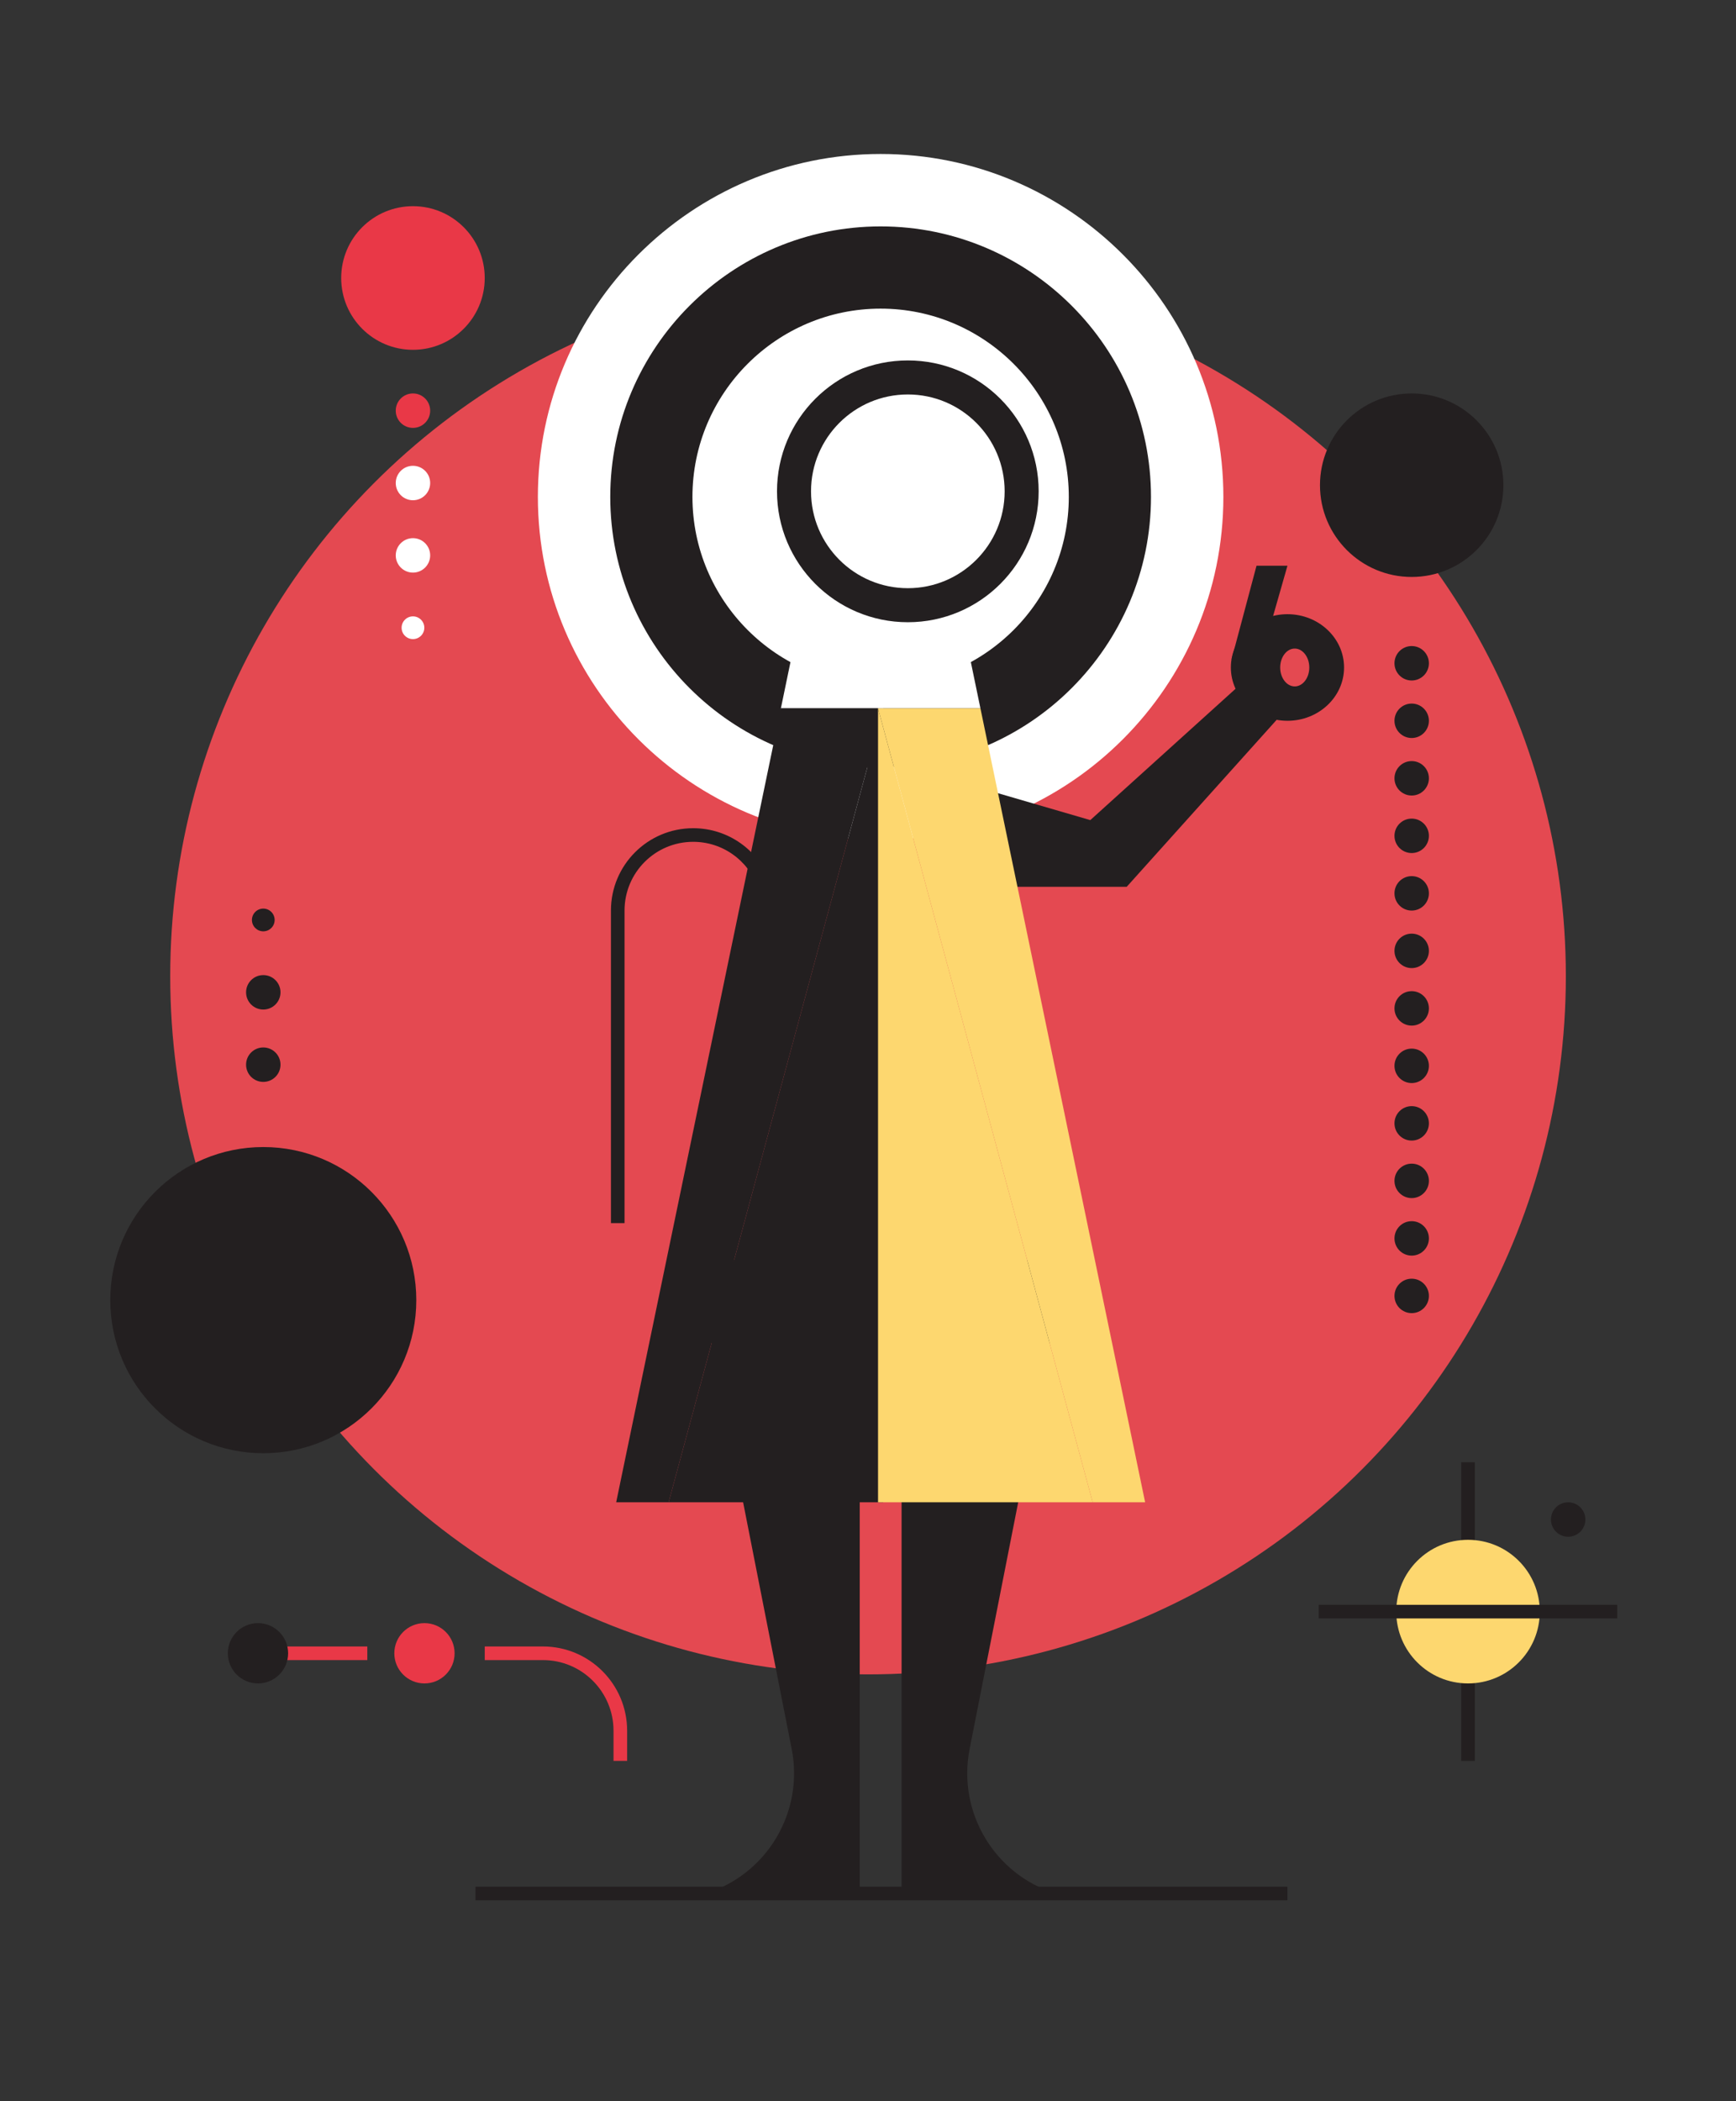 <?xml version="1.0" encoding="UTF-8"?>
<svg id="Layer_1" data-name="Layer 1" xmlns="http://www.w3.org/2000/svg" viewBox="0 0 255.17 308.68">
    <rect x="0" y="0" width="255.17" height="308.68" fill="#333333" stroke="none"/>
    <defs>
        <style>
            .cls-1, .cls-2 {
            stroke: #231f20;
            }

            .cls-1, .cls-2, .cls-3 {
            fill: none;
            stroke-miterlimit: 10;
            }

            .cls-1, .cls-3 {
            stroke-width: 2px;
            }

            .cls-4 {
            fill: #ffffff;
            }

            .cls-5 {
            fill: #231f20;
            }

            .cls-6 {
            fill: #fdd76f;
            }

            .cls-7 {
            fill: #fff;
            }

            .cls-2 {
            stroke-width: 5px;
            }

            .cls-8 {
            fill: #e44951;
            }

            .cls-3 {
            stroke: #e93847;
            }

            .cls-9 {
            fill: #e93847;
            }
        </style>
    </defs>

    <line class="cls-1" x1="215.78" y1="258.69" x2="215.78" y2="214.82"/>
    <line class="cls-3" x1="53.99" y1="242.88" x2="34.06" y2="242.88"/>
    <path class="cls-3" d="M71.25,242.88h8.55c6.29,0,11.38,5.1,11.38,11.38v4.43"/>
    <circle class="cls-9" cx="62.39" cy="242.88" r="4.43"/>
    <circle class="cls-5" cx="37.92" cy="242.88" r="4.43"/>
    <circle class="cls-5" cx="48.57" cy="161.97" r="18.57"/>
    <circle class="cls-8" cx="127.59" cy="143.41" r="102.57"/>
    <path class="cls-1" d="M90.8,179.69v-45.93c0-6.12,4.96-11.09,11.09-11.09h0c4.76,0,8.82,3,10.39,7.21"/>
    <line class="cls-1" x1="69.89" y1="278.17" x2="189.24" y2="278.17"/>
    <circle class="cls-9" cx="60.7" cy="40.84" r="10.55"/>
    <circle class="cls-5" cx="207.5" cy="71.28" r="13.48"/>
    <circle class="cls-5" cx="38.7" cy="191" r="22.49"/>
    <circle class="cls-9" cx="60.7" cy="60.33" r="2.53"/>
    <circle class="cls-5" cx="207.5" cy="97.44" r="2.53"/>
    <circle class="cls-5" cx="230.5" cy="223.23" r="2.53"/>
    <circle class="cls-5" cx="207.5" cy="105.89" r="2.53"/>
    <circle class="cls-5" cx="207.5" cy="114.34" r="2.53"/>
    <circle class="cls-5" cx="207.5" cy="122.79" r="2.53"/>
    <circle class="cls-5" cx="207.5" cy="131.24" r="2.53"/>
    <circle class="cls-5" cx="207.5" cy="139.69" r="2.53"/>
    <circle class="cls-5" cx="207.5" cy="148.14" r="2.53"/>
    <circle class="cls-5" cx="207.5" cy="156.58" r="2.53"/>
    <circle class="cls-5" cx="207.5" cy="165.03" r="2.53"/>
    <circle class="cls-5" cx="207.5" cy="173.48" r="2.53"/>
    <circle class="cls-5" cx="207.5" cy="181.93" r="2.53"/>
    <circle class="cls-5" cx="207.5" cy="190.38" r="2.53"/>
    <circle class="cls-7" cx="60.7" cy="70.96" r="2.53"/>
    <circle class="cls-7" cx="60.7" cy="81.59" r="2.53"/>
    <circle class="cls-7" cx="60.7" cy="92.22" r="1.67"/>
    <circle class="cls-5" cx="38.7" cy="156.41" r="2.53"/>
    <circle class="cls-5" cx="38.7" cy="145.78" r="2.53"/>
    <circle class="cls-5" cx="38.7" cy="135.15" r="1.67"/>
    <circle class="cls-6" cx="215.78" cy="236.76" r="10.55"/>
    <circle class="cls-7" cx="98.69" cy="210.14" r="1.04"/>
    <path class="cls-5" d="M189.24,105.89c-4.59,0-8.32-3.51-8.32-7.83s3.73-7.83,8.32-7.83,8.32,3.51,8.32,7.83-3.73,7.83-8.32,7.83ZM190.31,95.28c-1.18,0-2.14,1.25-2.14,2.78s.96,2.78,2.14,2.78,2.14-1.25,2.14-2.78-.96-2.78-2.14-2.78Z"/>
    <path class="cls-5" d="M184.69,83.12l-3.66,13.73s4.19.8,4.19.53,4.02-14.27,4.02-14.27h-4.55Z"/>
    <path class="cls-4" d="M129.44,22.62c-27.78,0-50.38,22.6-50.38,50.38s22.6,50.38,50.38,50.38,50.38-22.6,50.38-50.38-22.6-50.38-50.38-50.38Z"/>
    <polyline class="cls-5" points="182.46 100.42 160.26 120.48 141.89 115.13 144.21 130.28 165.61 130.28 189.24 103.98 182.64 100.83"/>
    <g>
        <g>
            <circle class="cls-4" cx="129.44" cy="73" r="33.7"/>
            <path class="cls-5" d="M129.44,112.74c-21.91,0-39.74-17.83-39.74-39.74s17.83-39.74,39.74-39.74,39.74,17.83,39.74,39.74-17.83,39.74-39.74,39.74ZM129.44,45.34c-15.25,0-27.66,12.41-27.66,27.66s12.41,27.66,27.66,27.66,27.66-12.41,27.66-27.66-12.41-27.66-27.66-27.66Z"/>
        </g>
        <circle class="cls-2" cx="133.44" cy="72.18" r="16.73"/>
        <g>
            <path class="cls-5" d="M103.73,192.79l12.64,64.16c1.82,9.26-3.63,18.41-12.64,21.22h0s22.64,0,22.64,0v-126.98l-22.64,41.6Z"/>
            <g>
                <polygon class="cls-4" points="116.35 96.49 114.78 104.06 129.83 104.06 129.83 96.49 116.35 96.49"/>
                <polygon class="cls-5" points="129.83 220.7 129.83 104.06 98.28 220.7 129.83 220.7"/>
                <polygon class="cls-5" points="90.57 220.7 98.28 220.7 129.83 104.06 114.78 104.06 90.57 220.7"/>
            </g>
            <path class="cls-5" d="M155.16,192.79l-12.64,64.16c-1.82,9.26,3.63,18.41,12.64,21.22h0s-22.64,0-22.64,0v-126.98s22.64,41.6,22.64,41.6Z"/>
            <g>
                <polygon class="cls-4" points="142.54 96.49 144.11 104.06 129.06 104.06 129.06 96.49 142.54 96.49"/>
                <polygon class="cls-6" points="129.06 220.7 129.06 104.06 160.61 220.7 129.06 220.7"/>
                <polygon class="cls-6" points="168.32 220.7 160.61 220.7 129.06 104.06 144.11 104.06 168.32 220.7"/>
            </g>
        </g>
    </g>
    <line class="cls-1" x1="193.84" y1="236.76" x2="237.71" y2="236.76"/>
</svg>